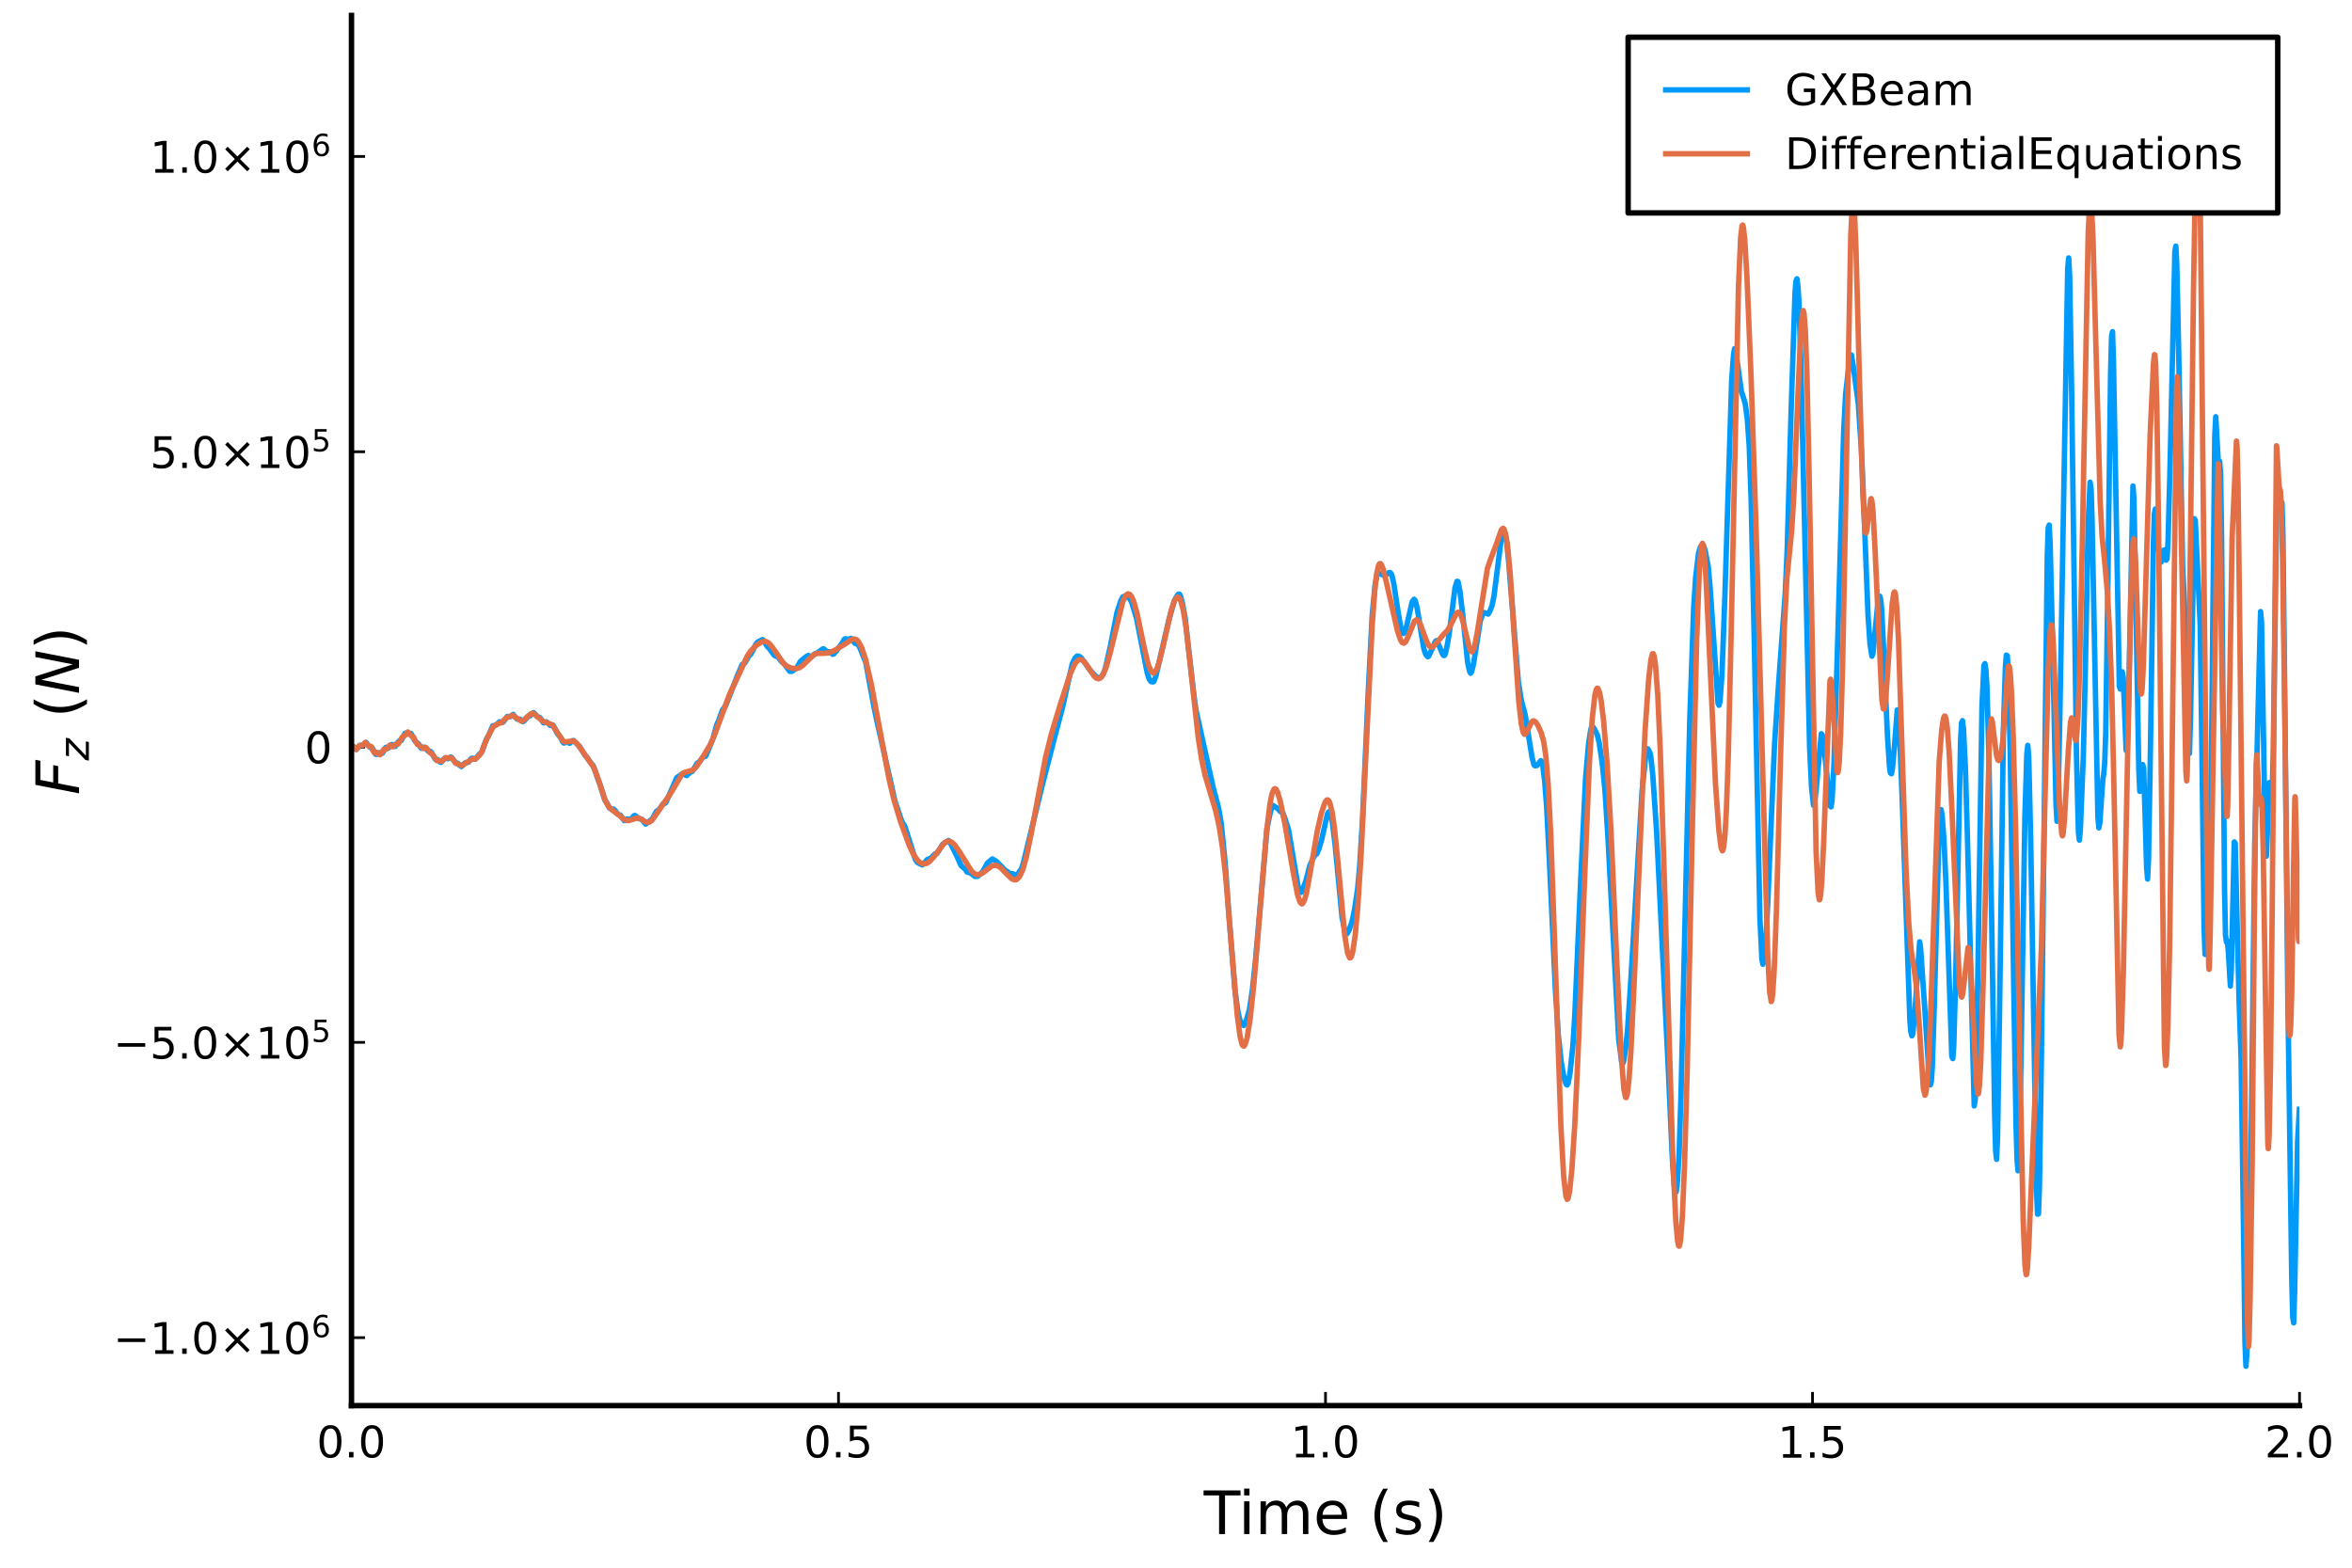 <?xml version="1.0" encoding="utf-8" standalone="no"?>
<!DOCTYPE svg PUBLIC "-//W3C//DTD SVG 1.1//EN"
  "http://www.w3.org/Graphics/SVG/1.1/DTD/svg11.dtd">
<!-- Created with matplotlib (https://matplotlib.org/) -->
<svg height="288pt" version="1.1" viewBox="0 0 432 288" width="432pt" xmlns="http://www.w3.org/2000/svg" xmlns:xlink="http://www.w3.org/1999/xlink">
 <defs>
  <style type="text/css">*{stroke-linecap:butt;stroke-linejoin:round;}</style>
 </defs>
 <g id="figure_1">
  <g id="patch_1">
   <path d="M 0 288 
L 432 288 
L 432 0 
L 0 0 
z
" style="fill:#ffffff;"/>
  </g>
  <g id="axes_1">
   <g id="patch_2">
    <path d="M 64.558 258.225 
L 422.362 258.225 
L 422.362 2.835 
L 64.558 2.835 
z
" style="fill:#ffffff;"/>
   </g>
   <g id="line2d_1">
    <path clip-path="url(#pf19d64f430)" d="M 64.558 137.24 
L 64.736 137.101 
L 64.915 137.143 
L 65.452 137.701 
L 65.81 137.241 
L 66.168 136.901 
L 66.525 137.04 
L 66.704 136.942 
L 67.241 136.387 
L 67.599 136.884 
L 67.957 137.278 
L 68.314 137.33 
L 68.672 137.943 
L 69.03 138.582 
L 69.209 138.575 
L 69.567 138.285 
L 69.925 138.386 
L 70.104 138.433 
L 70.282 138.297 
L 70.819 137.342 
L 70.998 137.299 
L 71.356 137.409 
L 71.714 137.015 
L 71.893 136.801 
L 72.071 136.775 
L 72.608 137.116 
L 72.966 136.527 
L 73.324 136.114 
L 73.682 136.051 
L 74.039 135.381 
L 74.397 134.707 
L 74.576 134.687 
L 74.934 134.863 
L 75.471 134.73 
L 75.828 135.337 
L 76.186 136.095 
L 76.902 136.697 
L 77.26 137.338 
L 77.439 137.467 
L 77.975 137.252 
L 78.333 137.646 
L 78.691 138.015 
L 79.049 138.039 
L 79.228 138.2 
L 79.943 139.466 
L 80.48 139.598 
L 80.838 140.011 
L 81.017 140.055 
L 81.374 139.611 
L 81.732 139.269 
L 82.269 139.395 
L 82.806 139.063 
L 82.984 139.182 
L 83.7 140.143 
L 84.058 140.202 
L 84.416 140.588 
L 84.773 140.828 
L 85.131 140.417 
L 85.489 140.117 
L 86.026 140.035 
L 86.563 139.334 
L 86.741 139.28 
L 87.278 139.482 
L 87.636 139.066 
L 87.994 138.607 
L 88.53 138.131 
L 89.067 136.503 
L 89.425 135.675 
L 89.783 135.034 
L 90.498 133.344 
L 90.856 133.282 
L 91.214 133.112 
L 91.751 132.603 
L 92.287 132.724 
L 92.466 132.585 
L 93.182 131.625 
L 93.719 131.654 
L 94.255 131.243 
L 94.613 131.695 
L 94.971 132.109 
L 95.508 132.112 
L 96.044 132.573 
L 96.223 132.474 
L 96.939 131.642 
L 97.297 131.556 
L 97.654 131.19 
L 98.012 130.923 
L 98.37 131.287 
L 98.728 131.687 
L 99.086 131.769 
L 99.265 131.923 
L 99.801 132.772 
L 99.98 132.795 
L 100.338 132.612 
L 100.517 132.711 
L 101.054 133.268 
L 101.59 133.221 
L 101.948 133.925 
L 102.306 134.669 
L 103.022 135.566 
L 103.379 136.327 
L 103.558 136.511 
L 103.916 136.376 
L 104.274 136.357 
L 104.632 136.548 
L 104.989 136.252 
L 105.168 136.066 
L 105.347 136.048 
L 106.242 136.928 
L 106.421 137.074 
L 107.494 138.812 
L 107.852 139.193 
L 108.567 140.241 
L 108.925 140.615 
L 109.283 141.526 
L 109.82 143.14 
L 110.178 144.021 
L 111.072 146.947 
L 111.43 147.422 
L 111.967 148.458 
L 112.324 148.637 
L 112.682 148.629 
L 113.04 148.978 
L 113.398 149.522 
L 113.756 149.692 
L 113.935 149.733 
L 114.292 150.237 
L 114.65 150.749 
L 114.829 150.722 
L 115.187 150.444 
L 115.545 150.5 
L 115.724 150.551 
L 116.081 150.288 
L 116.439 149.864 
L 116.618 149.807 
L 116.976 150.078 
L 117.334 150.392 
L 117.87 150.486 
L 118.586 151.389 
L 119.838 150.4 
L 120.554 149.068 
L 121.091 148.691 
L 121.806 147.666 
L 122.164 147.566 
L 122.343 147.34 
L 124.311 142.853 
L 125.384 142.125 
L 126.1 142.473 
L 126.816 141.847 
L 127.173 141.694 
L 128.068 140.188 
L 128.426 140.024 
L 129.141 139.036 
L 129.499 139.001 
L 129.678 138.806 
L 130.93 135.777 
L 131.646 133.141 
L 132.004 132.364 
L 132.719 130.384 
L 133.256 129.714 
L 134.866 125.637 
L 135.403 124.201 
L 135.94 122.962 
L 136.297 122.099 
L 136.655 121.854 
L 136.834 121.754 
L 137.192 121.109 
L 137.55 120.489 
L 137.907 120.177 
L 138.265 119.521 
L 138.802 118.406 
L 139.16 117.953 
L 140.054 117.499 
L 140.233 117.657 
L 140.949 118.789 
L 141.307 119.132 
L 142.201 120.37 
L 142.559 120.568 
L 142.917 120.688 
L 143.275 121.214 
L 143.632 121.635 
L 143.99 121.899 
L 145.064 123.323 
L 145.421 123.341 
L 146.316 122.755 
L 147.031 121.487 
L 148.105 120.612 
L 148.463 120.423 
L 148.999 120.68 
L 149.357 120.366 
L 149.715 120.088 
L 150.073 119.983 
L 150.967 119.324 
L 151.146 119.194 
L 151.325 119.218 
L 151.862 119.727 
L 152.399 119.732 
L 152.935 120.2 
L 153.114 120.151 
L 153.651 119.542 
L 154.724 118.09 
L 155.082 117.436 
L 155.261 117.333 
L 155.798 117.478 
L 156.334 117.267 
L 156.692 117.75 
L 157.05 118.186 
L 157.587 118.364 
L 157.945 119.002 
L 159.018 121.692 
L 160.449 129.45 
L 160.986 132.1 
L 164.385 147.19 
L 165.637 150.898 
L 166.174 151.764 
L 168.142 157.915 
L 168.5 158.449 
L 169.394 158.888 
L 169.752 158.58 
L 170.289 157.916 
L 171.004 157.615 
L 171.72 156.884 
L 172.078 156.785 
L 172.436 156.278 
L 173.151 155.08 
L 173.509 154.87 
L 173.867 154.674 
L 174.225 154.407 
L 174.404 154.537 
L 175.656 157.087 
L 176.55 159.06 
L 176.908 159.364 
L 177.266 159.645 
L 177.624 160.211 
L 177.982 160.294 
L 178.16 160.31 
L 179.055 161.002 
L 179.592 160.978 
L 180.486 160.151 
L 181.381 158.533 
L 182.275 157.796 
L 182.991 158.228 
L 184.601 159.863 
L 184.959 160.082 
L 185.495 160.474 
L 186.032 160.511 
L 186.569 160.88 
L 186.927 160.566 
L 187.642 159.567 
L 188 158.409 
L 191.399 144.403 
L 193.904 134.688 
L 195.156 129.959 
L 196.945 121.97 
L 197.482 120.86 
L 197.84 120.523 
L 198.198 120.575 
L 198.555 120.818 
L 199.092 121.51 
L 200.165 123.044 
L 201.06 124.038 
L 201.597 124.492 
L 201.954 124.504 
L 202.312 124.304 
L 202.67 123.758 
L 203.028 122.772 
L 203.922 118.821 
L 205.175 112.455 
L 205.89 110.304 
L 206.248 109.65 
L 206.606 109.497 
L 207.143 109.716 
L 207.5 109.972 
L 207.858 110.638 
L 208.753 113.606 
L 209.647 118.174 
L 210.721 123.638 
L 211.078 124.761 
L 211.436 125.227 
L 211.794 125.277 
L 211.973 125.127 
L 212.331 124.112 
L 214.657 114.002 
L 215.73 110.267 
L 216.267 109.357 
L 216.446 109.158 
L 216.624 109.153 
L 216.803 109.431 
L 217.161 110.729 
L 217.698 113.621 
L 218.235 118.509 
L 219.308 127.869 
L 219.666 130.447 
L 222.886 144.919 
L 223.781 148.242 
L 224.317 151.351 
L 225.033 158.533 
L 225.748 168.489 
L 226.822 181.886 
L 227.359 185.727 
L 227.716 187.352 
L 228.074 188.08 
L 228.432 188.38 
L 228.611 188.245 
L 228.969 187.309 
L 229.505 185.393 
L 230.042 181.738 
L 230.579 176.643 
L 232.726 152.074 
L 233.262 149.53 
L 233.62 148.18 
L 233.799 147.967 
L 234.694 148.55 
L 235.23 149.148 
L 235.588 149.281 
L 235.946 150.171 
L 236.661 152.395 
L 238.451 163.018 
L 238.808 163.868 
L 238.987 163.946 
L 239.166 163.676 
L 239.882 161.725 
L 240.597 158.948 
L 241.134 157.779 
L 241.492 157.134 
L 241.85 156.875 
L 242.207 156.058 
L 242.744 154.286 
L 243.818 149.514 
L 243.996 149.174 
L 244.175 149.1 
L 244.354 149.372 
L 244.712 150.966 
L 245.249 155.441 
L 246.501 168.574 
L 247.038 171.172 
L 247.217 171.541 
L 247.396 171.567 
L 247.753 170.944 
L 248.29 169.466 
L 248.827 166.936 
L 249.364 163.249 
L 249.721 159.285 
L 250.258 150.546 
L 251.331 126.667 
L 252.047 112.856 
L 252.584 107.3 
L 252.942 105.461 
L 253.12 105.223 
L 254.015 105.65 
L 254.373 105.821 
L 254.731 105.501 
L 255.088 105.199 
L 255.267 105.174 
L 255.446 105.277 
L 255.625 105.585 
L 255.983 107.12 
L 256.877 112.943 
L 257.414 115.912 
L 257.593 116.287 
L 257.772 116.383 
L 257.951 116.247 
L 258.309 115.191 
L 259.382 110.529 
L 259.74 110.086 
L 259.919 110.3 
L 260.277 111.591 
L 261.171 117.115 
L 261.529 119.201 
L 261.887 120.252 
L 262.245 120.652 
L 262.423 120.532 
L 263.676 117.794 
L 263.855 117.682 
L 264.034 117.955 
L 264.928 120.057 
L 265.107 120.387 
L 265.286 120.435 
L 265.465 120.144 
L 265.823 118.522 
L 266.18 116.406 
L 267.254 107.95 
L 267.612 106.798 
L 267.79 106.835 
L 268.148 108.582 
L 268.685 113.119 
L 269.579 121.79 
L 269.937 123.386 
L 270.116 123.686 
L 270.295 123.421 
L 270.653 121.975 
L 271.369 117.369 
L 271.905 113.988 
L 272.263 112.997 
L 272.621 112.532 
L 272.979 112.661 
L 273.336 112.815 
L 273.694 112.191 
L 274.052 111.232 
L 274.41 109.467 
L 275.841 98.179 
L 276.02 97.863 
L 276.199 97.86 
L 276.557 98.748 
L 276.736 99.623 
L 277.093 103.11 
L 278.882 125.243 
L 279.419 128.611 
L 280.135 131.346 
L 281.387 139.084 
L 281.745 140.488 
L 281.924 140.678 
L 282.282 140.642 
L 282.639 140.263 
L 282.997 139.741 
L 283.176 139.896 
L 283.355 140.556 
L 283.713 143.463 
L 284.071 148.133 
L 284.607 158.594 
L 285.681 181.794 
L 286.217 190.146 
L 286.754 195.104 
L 287.291 198.112 
L 287.649 199.184 
L 287.828 199.331 
L 288.006 199.076 
L 288.364 197.189 
L 288.901 192.103 
L 289.259 186.238 
L 290.332 161.612 
L 291.227 143.014 
L 291.763 136.808 
L 292.121 134.367 
L 292.3 133.628 
L 292.479 133.392 
L 292.837 133.914 
L 293.373 134.982 
L 293.731 136.472 
L 294.268 140.055 
L 294.805 145.372 
L 295.341 153.966 
L 297.309 190.892 
L 297.846 195.022 
L 298.025 195.417 
L 298.204 195.063 
L 298.562 192.704 
L 298.919 189.416 
L 299.456 181.456 
L 301.603 145.336 
L 302.319 138.404 
L 302.498 137.659 
L 302.676 137.576 
L 303.034 138.239 
L 303.213 139.013 
L 303.571 142.394 
L 304.287 152.943 
L 306.433 196.576 
L 307.149 212.645 
L 307.507 217.724 
L 307.686 218.901 
L 307.865 218.976 
L 308.043 217.848 
L 308.401 212.132 
L 308.759 201.029 
L 309.654 162.261 
L 310.369 132.099 
L 311.085 111.626 
L 311.443 106.081 
L 311.979 101.616 
L 312.337 100.45 
L 312.695 100.025 
L 312.874 100.151 
L 313.232 101.334 
L 313.768 104.149 
L 314.126 108.222 
L 315.557 129.206 
L 315.736 129.566 
L 315.915 128.865 
L 316.273 124.051 
L 316.81 109.672 
L 318.062 69.855 
L 318.42 65.012 
L 318.599 64.054 
L 318.778 64.28 
L 319.135 66.811 
L 319.851 71.936 
L 320.209 72.996 
L 320.567 74.226 
L 320.924 76.894 
L 321.282 81.868 
L 321.64 91.945 
L 322.177 116.169 
L 323.25 168.746 
L 323.608 176.127 
L 323.787 177.142 
L 323.966 176.696 
L 324.324 172.953 
L 324.681 166.121 
L 325.934 136.745 
L 326.649 126.056 
L 327.902 108.977 
L 328.259 100.969 
L 328.975 75.667 
L 329.691 53.875 
L 329.87 51.636 
L 330.048 51.216 
L 330.227 52.513 
L 330.406 55.211 
L 330.764 66.184 
L 332.374 137.256 
L 332.732 144.618 
L 333.09 147.947 
L 333.269 147.8 
L 333.626 144.6 
L 334.521 134.795 
L 334.7 135.001 
L 335.058 137.66 
L 336.131 148.057 
L 336.31 148.236 
L 336.489 147.141 
L 336.847 140.418 
L 337.562 116.869 
L 338.636 79.209 
L 338.994 72.377 
L 339.53 67.689 
L 339.888 65.256 
L 340.067 65.219 
L 340.425 67.431 
L 341.319 74.155 
L 341.856 82.163 
L 342.214 89.986 
L 343.108 113.048 
L 343.466 118.268 
L 343.824 120.558 
L 344.003 120.098 
L 344.361 116.438 
L 344.897 110.948 
L 345.255 109.527 
L 345.434 110.131 
L 345.613 111.907 
L 345.971 119.246 
L 346.686 135.343 
L 347.044 140.78 
L 347.223 142.023 
L 347.402 142.152 
L 347.581 141.248 
L 347.939 137.387 
L 348.475 130.415 
L 348.654 130.686 
L 348.833 133.034 
L 349.37 146.463 
L 350.801 187.619 
L 350.98 189.567 
L 351.159 190.297 
L 351.338 189.898 
L 351.696 186.129 
L 352.59 173.018 
L 352.769 174.297 
L 353.485 184.655 
L 354.379 198.502 
L 354.558 199.299 
L 354.737 198.688 
L 354.916 195.946 
L 355.274 184.905 
L 356.168 152.107 
L 356.347 149.364 
L 356.526 148.729 
L 356.705 149.713 
L 357.063 154.363 
L 357.42 162.315 
L 358.494 194.04 
L 358.673 194.477 
L 358.852 192.19 
L 359.21 179.562 
L 360.104 136.151 
L 360.283 132.823 
L 360.462 132.395 
L 360.641 133.973 
L 360.999 141.239 
L 361.356 153.426 
L 362.609 203.166 
L 362.788 202.059 
L 362.966 196.667 
L 363.324 176.103 
L 364.04 129.553 
L 364.398 122.214 
L 364.577 121.917 
L 364.755 123.046 
L 364.934 125.804 
L 365.292 138.049 
L 365.829 169.805 
L 366.366 204.87 
L 366.545 211.465 
L 366.723 212.984 
L 366.902 208.794 
L 367.26 186.112 
L 367.976 133.889 
L 368.334 122.641 
L 368.512 120.348 
L 368.691 120.471 
L 368.87 123.658 
L 369.228 138.448 
L 369.944 186.052 
L 370.301 207.095 
L 370.48 213.078 
L 370.659 215.082 
L 370.838 212.735 
L 371.196 195.261 
L 371.912 150.257 
L 372.269 138.569 
L 372.448 136.921 
L 372.627 139.081 
L 372.985 154.215 
L 374.058 218.518 
L 374.237 223.059 
L 374.416 222.995 
L 374.595 217.946 
L 374.953 194.175 
L 376.026 102.178 
L 376.205 96.894 
L 376.384 96.455 
L 376.563 99.997 
L 377.1 122.239 
L 377.636 147.942 
L 377.815 150.878 
L 377.994 148.195 
L 378.352 130.956 
L 379.783 49.348 
L 379.962 47.378 
L 380.141 50.669 
L 380.499 71.393 
L 381.393 138.826 
L 381.751 152.943 
L 381.93 154.339 
L 382.109 152.336 
L 382.646 139.126 
L 383.004 124.001 
L 383.54 95.922 
L 383.898 88.585 
L 384.077 89.929 
L 384.256 95.304 
L 385.329 150.161 
L 385.508 152.084 
L 385.687 151.18 
L 386.224 143.243 
L 386.403 142.137 
L 386.582 140.116 
L 386.76 134.687 
L 387.118 110.479 
L 387.655 68.745 
L 387.834 61.79 
L 388.013 60.935 
L 388.192 66.467 
L 389.265 126.06 
L 389.444 126.583 
L 389.802 123.409 
L 389.981 124.401 
L 390.517 137.866 
L 390.696 137.779 
L 390.875 133.065 
L 391.77 89.279 
L 391.949 91.584 
L 392.306 111.198 
L 392.843 141.541 
L 393.022 145.377 
L 393.201 145.301 
L 393.559 140.461 
L 393.738 141.184 
L 394.095 153.048 
L 394.274 159.361 
L 394.453 161.492 
L 394.632 157.818 
L 394.99 136.764 
L 395.527 99.653 
L 395.706 94.316 
L 395.884 93.507 
L 396.242 98.114 
L 396.6 102.015 
L 396.779 102.997 
L 396.958 103.249 
L 397.137 102.673 
L 397.495 101.021 
L 397.673 101.733 
L 397.852 102.912 
L 398.031 102.609 
L 398.21 99.487 
L 398.568 86.218 
L 399.463 46.26 
L 399.641 45.217 
L 399.82 48.551 
L 400.178 65.082 
L 400.894 103.816 
L 401.43 115.478 
L 401.967 138.055 
L 402.146 138.418 
L 402.325 132.672 
L 403.041 95.294 
L 403.219 95.614 
L 404.114 114.692 
L 404.472 140.987 
L 404.83 170.538 
L 405.008 175.331 
L 405.187 173.01 
L 405.545 163.256 
L 405.903 157.844 
L 406.082 149.936 
L 406.44 113.724 
L 406.798 79.971 
L 406.976 76.556 
L 407.513 86.154 
L 407.692 84.742 
L 407.871 87.047 
L 408.05 99.114 
L 408.587 163.283 
L 408.765 171.871 
L 408.944 173.09 
L 409.123 172.851 
L 409.302 175.094 
L 409.66 181.148 
L 409.839 178.087 
L 410.376 154.668 
L 410.554 154.905 
L 410.912 170.071 
L 411.27 184.151 
L 411.628 194.429 
L 411.986 219.375 
L 412.343 246.676 
L 412.522 250.997 
L 412.701 248.558 
L 413.059 235.573 
L 413.417 214.932 
L 414.132 155.096 
L 415.206 112.354 
L 415.385 114.254 
L 415.743 135.322 
L 416.1 155.931 
L 416.279 157.282 
L 416.816 143.772 
L 416.995 143.917 
L 417.174 145.56 
L 417.353 144.923 
L 417.532 138.502 
L 418.247 87.761 
L 418.426 88.806 
L 418.605 92.228 
L 418.784 93.436 
L 418.963 92.217 
L 419.142 92.353 
L 419.321 98.493 
L 419.678 130.843 
L 420.215 183.142 
L 420.931 234.845 
L 421.11 241.932 
L 421.289 243.024 
L 421.467 237.349 
L 422.004 209.722 
L 422.362 203.292 
L 422.362 203.292 
" style="fill:none;stroke:#009afa;"/>
   </g>
   <g id="matplotlib.axis_1">
    <g id="xtick_1">
     <g id="line2d_2">
      <defs>
       <path d="M 0 0 
L 0 -2.5 
" id="m7e05628caa" style="stroke:#000000;stroke-width:0.5;"/>
      </defs>
      <g>
       <use style="stroke:#000000;stroke-width:0.5;" x="64.558" xlink:href="#m7e05628caa" y="258.225"/>
      </g>
     </g>
     <g id="text_1">
      <!-- $\mathregular{0.0}$ -->
      <g transform="translate(58.158 267.804)scale(0.08 -0.08)">
       <defs>
        <path d="M 31.781 66.406 
Q 24.172 66.406 20.328 58.906 
Q 16.5 51.422 16.5 36.375 
Q 16.5 21.391 20.328 13.891 
Q 24.172 6.391 31.781 6.391 
Q 39.453 6.391 43.281 13.891 
Q 47.125 21.391 47.125 36.375 
Q 47.125 51.422 43.281 58.906 
Q 39.453 66.406 31.781 66.406 
z
M 31.781 74.219 
Q 44.047 74.219 50.516 64.516 
Q 56.984 54.828 56.984 36.375 
Q 56.984 17.969 50.516 8.266 
Q 44.047 -1.422 31.781 -1.422 
Q 19.531 -1.422 13.062 8.266 
Q 6.594 17.969 6.594 36.375 
Q 6.594 54.828 13.062 64.516 
Q 19.531 74.219 31.781 74.219 
z
" id="DejaVuSans-48"/>
        <path d="M 10.688 12.406 
L 21 12.406 
L 21 0 
L 10.688 0 
z
" id="DejaVuSans-46"/>
       </defs>
       <use transform="translate(0 0.781)" xlink:href="#DejaVuSans-48"/>
       <use transform="translate(63.623 0.781)" xlink:href="#DejaVuSans-46"/>
       <use transform="translate(95.41 0.781)" xlink:href="#DejaVuSans-48"/>
      </g>
     </g>
    </g>
    <g id="xtick_2">
     <g id="line2d_3">
      <g>
       <use style="stroke:#000000;stroke-width:0.5;" x="154.009" xlink:href="#m7e05628caa" y="258.225"/>
      </g>
     </g>
     <g id="text_2">
      <!-- $\mathregular{0.5}$ -->
      <g transform="translate(147.609 267.804)scale(0.08 -0.08)">
       <defs>
        <path d="M 10.797 72.906 
L 49.516 72.906 
L 49.516 64.594 
L 19.828 64.594 
L 19.828 46.734 
Q 21.969 47.469 24.109 47.828 
Q 26.266 48.188 28.422 48.188 
Q 40.625 48.188 47.75 41.5 
Q 54.891 34.812 54.891 23.391 
Q 54.891 11.625 47.562 5.094 
Q 40.234 -1.422 26.906 -1.422 
Q 22.312 -1.422 17.547 -0.641 
Q 12.797 0.141 7.719 1.703 
L 7.719 11.625 
Q 12.109 9.234 16.797 8.062 
Q 21.484 6.891 26.703 6.891 
Q 35.156 6.891 40.078 11.328 
Q 45.016 15.766 45.016 23.391 
Q 45.016 31 40.078 35.438 
Q 35.156 39.891 26.703 39.891 
Q 22.75 39.891 18.812 39.016 
Q 14.891 38.141 10.797 36.281 
z
" id="DejaVuSans-53"/>
       </defs>
       <use transform="translate(0 0.781)" xlink:href="#DejaVuSans-48"/>
       <use transform="translate(63.623 0.781)" xlink:href="#DejaVuSans-46"/>
       <use transform="translate(95.41 0.781)" xlink:href="#DejaVuSans-53"/>
      </g>
     </g>
    </g>
    <g id="xtick_3">
     <g id="line2d_4">
      <g>
       <use style="stroke:#000000;stroke-width:0.5;" x="243.46" xlink:href="#m7e05628caa" y="258.225"/>
      </g>
     </g>
     <g id="text_3">
      <!-- $\mathregular{1.0}$ -->
      <g transform="translate(237.06 267.804)scale(0.08 -0.08)">
       <defs>
        <path d="M 12.406 8.297 
L 28.516 8.297 
L 28.516 63.922 
L 10.984 60.406 
L 10.984 69.391 
L 28.422 72.906 
L 38.281 72.906 
L 38.281 8.297 
L 54.391 8.297 
L 54.391 0 
L 12.406 0 
z
" id="DejaVuSans-49"/>
       </defs>
       <use transform="translate(0 0.781)" xlink:href="#DejaVuSans-49"/>
       <use transform="translate(63.623 0.781)" xlink:href="#DejaVuSans-46"/>
       <use transform="translate(95.41 0.781)" xlink:href="#DejaVuSans-48"/>
      </g>
     </g>
    </g>
    <g id="xtick_4">
     <g id="line2d_5">
      <g>
       <use style="stroke:#000000;stroke-width:0.5;" x="332.911" xlink:href="#m7e05628caa" y="258.225"/>
      </g>
     </g>
     <g id="text_4">
      <!-- $\mathregular{1.5}$ -->
      <g transform="translate(326.511 267.804)scale(0.08 -0.08)">
       <use transform="translate(0 0.094)" xlink:href="#DejaVuSans-49"/>
       <use transform="translate(63.623 0.094)" xlink:href="#DejaVuSans-46"/>
       <use transform="translate(95.41 0.094)" xlink:href="#DejaVuSans-53"/>
      </g>
     </g>
    </g>
    <g id="xtick_5">
     <g id="line2d_6">
      <g>
       <use style="stroke:#000000;stroke-width:0.5;" x="422.362" xlink:href="#m7e05628caa" y="258.225"/>
      </g>
     </g>
     <g id="text_5">
      <!-- $\mathregular{2.0}$ -->
      <g transform="translate(415.962 267.804)scale(0.08 -0.08)">
       <defs>
        <path d="M 19.188 8.297 
L 53.609 8.297 
L 53.609 0 
L 7.328 0 
L 7.328 8.297 
Q 12.938 14.109 22.625 23.891 
Q 32.328 33.688 34.812 36.531 
Q 39.547 41.844 41.422 45.531 
Q 43.312 49.219 43.312 52.781 
Q 43.312 58.594 39.234 62.25 
Q 35.156 65.922 28.609 65.922 
Q 23.969 65.922 18.812 64.312 
Q 13.672 62.703 7.812 59.422 
L 7.812 69.391 
Q 13.766 71.781 18.938 73 
Q 24.125 74.219 28.422 74.219 
Q 39.75 74.219 46.484 68.547 
Q 53.219 62.891 53.219 53.422 
Q 53.219 48.922 51.531 44.891 
Q 49.859 40.875 45.406 35.406 
Q 44.188 33.984 37.641 27.219 
Q 31.109 20.453 19.188 8.297 
z
" id="DejaVuSans-50"/>
       </defs>
       <use transform="translate(0 0.781)" xlink:href="#DejaVuSans-50"/>
       <use transform="translate(63.623 0.781)" xlink:href="#DejaVuSans-46"/>
       <use transform="translate(95.41 0.781)" xlink:href="#DejaVuSans-48"/>
      </g>
     </g>
    </g>
    <g id="text_6">
     <!-- Time (s) -->
     <g transform="translate(221.098 281.826)scale(0.11 -0.11)">
      <defs>
       <path d="M -0.297 72.906 
L 61.375 72.906 
L 61.375 64.594 
L 35.5 64.594 
L 35.5 0 
L 25.594 0 
L 25.594 64.594 
L -0.297 64.594 
z
" id="DejaVuSans-84"/>
       <path d="M 9.422 54.688 
L 18.406 54.688 
L 18.406 0 
L 9.422 0 
z
M 9.422 75.984 
L 18.406 75.984 
L 18.406 64.594 
L 9.422 64.594 
z
" id="DejaVuSans-105"/>
       <path d="M 52 44.188 
Q 55.375 50.25 60.062 53.125 
Q 64.75 56 71.094 56 
Q 79.641 56 84.281 50.016 
Q 88.922 44.047 88.922 33.016 
L 88.922 0 
L 79.891 0 
L 79.891 32.719 
Q 79.891 40.578 77.094 44.375 
Q 74.312 48.188 68.609 48.188 
Q 61.625 48.188 57.562 43.547 
Q 53.516 38.922 53.516 30.906 
L 53.516 0 
L 44.484 0 
L 44.484 32.719 
Q 44.484 40.625 41.703 44.406 
Q 38.922 48.188 33.109 48.188 
Q 26.219 48.188 22.156 43.531 
Q 18.109 38.875 18.109 30.906 
L 18.109 0 
L 9.078 0 
L 9.078 54.688 
L 18.109 54.688 
L 18.109 46.188 
Q 21.188 51.219 25.484 53.609 
Q 29.781 56 35.688 56 
Q 41.656 56 45.828 52.969 
Q 50 49.953 52 44.188 
z
" id="DejaVuSans-109"/>
       <path d="M 56.203 29.594 
L 56.203 25.203 
L 14.891 25.203 
Q 15.484 15.922 20.484 11.062 
Q 25.484 6.203 34.422 6.203 
Q 39.594 6.203 44.453 7.469 
Q 49.312 8.734 54.109 11.281 
L 54.109 2.781 
Q 49.266 0.734 44.188 -0.344 
Q 39.109 -1.422 33.891 -1.422 
Q 20.797 -1.422 13.156 6.188 
Q 5.516 13.812 5.516 26.812 
Q 5.516 40.234 12.766 48.109 
Q 20.016 56 32.328 56 
Q 43.359 56 49.781 48.891 
Q 56.203 41.797 56.203 29.594 
z
M 47.219 32.234 
Q 47.125 39.594 43.094 43.984 
Q 39.062 48.391 32.422 48.391 
Q 24.906 48.391 20.391 44.141 
Q 15.875 39.891 15.188 32.172 
z
" id="DejaVuSans-101"/>
       <path id="DejaVuSans-32"/>
       <path d="M 31 75.875 
Q 24.469 64.656 21.281 53.656 
Q 18.109 42.672 18.109 31.391 
Q 18.109 20.125 21.312 9.062 
Q 24.516 -2 31 -13.188 
L 23.188 -13.188 
Q 15.875 -1.703 12.234 9.375 
Q 8.594 20.453 8.594 31.391 
Q 8.594 42.281 12.203 53.312 
Q 15.828 64.359 23.188 75.875 
z
" id="DejaVuSans-40"/>
       <path d="M 44.281 53.078 
L 44.281 44.578 
Q 40.484 46.531 36.375 47.5 
Q 32.281 48.484 27.875 48.484 
Q 21.188 48.484 17.844 46.438 
Q 14.5 44.391 14.5 40.281 
Q 14.5 37.156 16.891 35.375 
Q 19.281 33.594 26.516 31.984 
L 29.594 31.297 
Q 39.156 29.25 43.188 25.516 
Q 47.219 21.781 47.219 15.094 
Q 47.219 7.469 41.188 3.016 
Q 35.156 -1.422 24.609 -1.422 
Q 20.219 -1.422 15.453 -0.562 
Q 10.688 0.297 5.422 2 
L 5.422 11.281 
Q 10.406 8.688 15.234 7.391 
Q 20.062 6.109 24.812 6.109 
Q 31.156 6.109 34.562 8.281 
Q 37.984 10.453 37.984 14.406 
Q 37.984 18.062 35.516 20.016 
Q 33.062 21.969 24.703 23.781 
L 21.578 24.516 
Q 13.234 26.266 9.516 29.906 
Q 5.812 33.547 5.812 39.891 
Q 5.812 47.609 11.281 51.797 
Q 16.75 56 26.812 56 
Q 31.781 56 36.172 55.266 
Q 40.578 54.547 44.281 53.078 
z
" id="DejaVuSans-115"/>
       <path d="M 8.016 75.875 
L 15.828 75.875 
Q 23.141 64.359 26.781 53.312 
Q 30.422 42.281 30.422 31.391 
Q 30.422 20.453 26.781 9.375 
Q 23.141 -1.703 15.828 -13.188 
L 8.016 -13.188 
Q 14.5 -2 17.703 9.062 
Q 20.906 20.125 20.906 31.391 
Q 20.906 42.672 17.703 53.656 
Q 14.5 64.656 8.016 75.875 
z
" id="DejaVuSans-41"/>
      </defs>
      <use xlink:href="#DejaVuSans-84"/>
      <use x="57.959" xlink:href="#DejaVuSans-105"/>
      <use x="85.742" xlink:href="#DejaVuSans-109"/>
      <use x="183.154" xlink:href="#DejaVuSans-101"/>
      <use x="244.678" xlink:href="#DejaVuSans-32"/>
      <use x="276.465" xlink:href="#DejaVuSans-40"/>
      <use x="315.479" xlink:href="#DejaVuSans-115"/>
      <use x="367.578" xlink:href="#DejaVuSans-41"/>
     </g>
    </g>
   </g>
   <g id="matplotlib.axis_2">
    <g id="ytick_1">
     <g id="line2d_7">
      <defs>
       <path d="M 0 0 
L 2.5 0 
" id="mcbe49d79d3" style="stroke:#000000;stroke-width:0.5;"/>
      </defs>
      <g>
       <use style="stroke:#000000;stroke-width:0.5;" x="64.558" xlink:href="#mcbe49d79d3" y="245.736"/>
      </g>
     </g>
     <g id="text_7">
      <!-- $\mathregular{-1.0×10^{6}}$ -->
      <g transform="translate(20.818 248.776)scale(0.08 -0.08)">
       <defs>
        <path d="M 10.594 35.5 
L 73.188 35.5 
L 73.188 27.203 
L 10.594 27.203 
z
" id="DejaVuSans-8722"/>
        <path d="M 70.125 53.719 
L 47.797 31.297 
L 70.125 8.984 
L 64.312 3.078 
L 41.891 25.484 
L 19.484 3.078 
L 13.719 8.984 
L 35.984 31.297 
L 13.719 53.719 
L 19.484 59.625 
L 41.891 37.203 
L 64.312 59.625 
z
" id="DejaVuSans-215"/>
        <path d="M 33.016 40.375 
Q 26.375 40.375 22.484 35.828 
Q 18.609 31.297 18.609 23.391 
Q 18.609 15.531 22.484 10.953 
Q 26.375 6.391 33.016 6.391 
Q 39.656 6.391 43.531 10.953 
Q 47.406 15.531 47.406 23.391 
Q 47.406 31.297 43.531 35.828 
Q 39.656 40.375 33.016 40.375 
z
M 52.594 71.297 
L 52.594 62.312 
Q 48.875 64.062 45.094 64.984 
Q 41.312 65.922 37.594 65.922 
Q 27.828 65.922 22.672 59.328 
Q 17.531 52.734 16.797 39.406 
Q 19.672 43.656 24.016 45.922 
Q 28.375 48.188 33.594 48.188 
Q 44.578 48.188 50.953 41.516 
Q 57.328 34.859 57.328 23.391 
Q 57.328 12.156 50.688 5.359 
Q 44.047 -1.422 33.016 -1.422 
Q 20.359 -1.422 13.672 8.266 
Q 6.984 17.969 6.984 36.375 
Q 6.984 53.656 15.188 63.938 
Q 23.391 74.219 37.203 74.219 
Q 40.922 74.219 44.703 73.484 
Q 48.484 72.75 52.594 71.297 
z
" id="DejaVuSans-54"/>
       </defs>
       <use transform="translate(0 0.766)" xlink:href="#DejaVuSans-8722"/>
       <use transform="translate(83.789 0.766)" xlink:href="#DejaVuSans-49"/>
       <use transform="translate(147.412 0.766)" xlink:href="#DejaVuSans-46"/>
       <use transform="translate(179.199 0.766)" xlink:href="#DejaVuSans-48"/>
       <use transform="translate(242.822 0.766)" xlink:href="#DejaVuSans-215"/>
       <use transform="translate(326.611 0.766)" xlink:href="#DejaVuSans-49"/>
       <use transform="translate(390.234 0.766)" xlink:href="#DejaVuSans-48"/>
       <use transform="translate(454.814 39.047)scale(0.7)" xlink:href="#DejaVuSans-54"/>
      </g>
     </g>
    </g>
    <g id="ytick_2">
     <g id="line2d_8">
      <g>
       <use style="stroke:#000000;stroke-width:0.5;" x="64.558" xlink:href="#mcbe49d79d3" y="191.488"/>
      </g>
     </g>
     <g id="text_8">
      <!-- $\mathregular{-5.0×10^{5}}$ -->
      <g transform="translate(20.818 194.528)scale(0.08 -0.08)">
       <use transform="translate(0 0.684)" xlink:href="#DejaVuSans-8722"/>
       <use transform="translate(83.789 0.684)" xlink:href="#DejaVuSans-53"/>
       <use transform="translate(147.412 0.684)" xlink:href="#DejaVuSans-46"/>
       <use transform="translate(179.199 0.684)" xlink:href="#DejaVuSans-48"/>
       <use transform="translate(242.822 0.684)" xlink:href="#DejaVuSans-215"/>
       <use transform="translate(326.611 0.684)" xlink:href="#DejaVuSans-49"/>
       <use transform="translate(390.234 0.684)" xlink:href="#DejaVuSans-48"/>
       <use transform="translate(454.814 38.966)scale(0.7)" xlink:href="#DejaVuSans-53"/>
      </g>
     </g>
    </g>
    <g id="ytick_3">
     <g id="line2d_9">
      <g>
       <use style="stroke:#000000;stroke-width:0.5;" x="64.558" xlink:href="#mcbe49d79d3" y="137.24"/>
      </g>
     </g>
     <g id="text_9">
      <!-- $\mathregular{0}$ -->
      <g transform="translate(55.938 140.28)scale(0.08 -0.08)">
       <use transform="translate(0 0.781)" xlink:href="#DejaVuSans-48"/>
      </g>
     </g>
    </g>
    <g id="ytick_4">
     <g id="line2d_10">
      <g>
       <use style="stroke:#000000;stroke-width:0.5;" x="64.558" xlink:href="#mcbe49d79d3" y="82.992"/>
      </g>
     </g>
     <g id="text_10">
      <!-- $\mathregular{5.0×10^{5}}$ -->
      <g transform="translate(27.538 86.031)scale(0.08 -0.08)">
       <use transform="translate(0 0.684)" xlink:href="#DejaVuSans-53"/>
       <use transform="translate(63.623 0.684)" xlink:href="#DejaVuSans-46"/>
       <use transform="translate(95.41 0.684)" xlink:href="#DejaVuSans-48"/>
       <use transform="translate(159.033 0.684)" xlink:href="#DejaVuSans-215"/>
       <use transform="translate(242.822 0.684)" xlink:href="#DejaVuSans-49"/>
       <use transform="translate(306.445 0.684)" xlink:href="#DejaVuSans-48"/>
       <use transform="translate(371.025 38.966)scale(0.7)" xlink:href="#DejaVuSans-53"/>
      </g>
     </g>
    </g>
    <g id="ytick_5">
     <g id="line2d_11">
      <g>
       <use style="stroke:#000000;stroke-width:0.5;" x="64.558" xlink:href="#mcbe49d79d3" y="28.744"/>
      </g>
     </g>
     <g id="text_11">
      <!-- $\mathregular{1.0×10^{6}}$ -->
      <g transform="translate(27.538 31.783)scale(0.08 -0.08)">
       <use transform="translate(0 0.766)" xlink:href="#DejaVuSans-49"/>
       <use transform="translate(63.623 0.766)" xlink:href="#DejaVuSans-46"/>
       <use transform="translate(95.41 0.766)" xlink:href="#DejaVuSans-48"/>
       <use transform="translate(159.033 0.766)" xlink:href="#DejaVuSans-215"/>
       <use transform="translate(242.822 0.766)" xlink:href="#DejaVuSans-49"/>
       <use transform="translate(306.445 0.766)" xlink:href="#DejaVuSans-48"/>
       <use transform="translate(371.025 39.047)scale(0.7)" xlink:href="#DejaVuSans-54"/>
      </g>
     </g>
    </g>
    <g id="text_12">
     <!-- $F_z$ ($N$) -->
     <g transform="translate(14.53 146.04)rotate(-90)scale(0.11 -0.11)">
      <defs>
       <path d="M 16.891 72.906 
L 58.688 72.906 
L 57.078 64.594 
L 25.094 64.594 
L 20.906 43.109 
L 49.812 43.109 
L 48.188 34.812 
L 19.281 34.812 
L 12.5 0 
L 2.688 0 
z
" id="DejaVuSans-Oblique-70"/>
       <path d="M 11.625 54.688 
L 54.297 54.688 
L 52.688 46.484 
L 11.531 7.172 
L 45.516 7.172 
L 44.094 0 
L -0.297 0 
L 1.312 8.203 
L 42.484 47.516 
L 10.203 47.516 
z
" id="DejaVuSans-Oblique-122"/>
       <path d="M 16.891 72.906 
L 30.172 72.906 
L 50.297 10.406 
L 62.5 72.906 
L 72.125 72.906 
L 57.906 0 
L 44.578 0 
L 24.516 62.891 
L 12.312 0 
L 2.688 0 
z
" id="DejaVuSans-Oblique-78"/>
      </defs>
      <use transform="translate(0 0.125)" xlink:href="#DejaVuSans-Oblique-70"/>
      <use transform="translate(57.52 -16.281)scale(0.7)" xlink:href="#DejaVuSans-Oblique-122"/>
      <use transform="translate(96.997 0.125)" xlink:href="#DejaVuSans-32"/>
      <use transform="translate(128.784 0.125)" xlink:href="#DejaVuSans-40"/>
      <use transform="translate(167.798 0.125)" xlink:href="#DejaVuSans-Oblique-78"/>
      <use transform="translate(242.603 0.125)" xlink:href="#DejaVuSans-41"/>
     </g>
    </g>
   </g>
   <g id="line2d_12">
    <path clip-path="url(#pf19d64f430)" d="M 64.558 137.24 
L 64.818 137.093 
L 64.977 137.227 
L 65.412 137.696 
L 65.587 137.51 
L 66.023 136.983 
L 66.612 136.934 
L 67.071 136.387 
L 67.249 136.559 
L 67.697 137.048 
L 68.156 137.124 
L 68.422 137.712 
L 68.782 138.349 
L 68.984 138.317 
L 69.288 138.26 
L 69.618 138.595 
L 69.807 138.646 
L 70.012 138.379 
L 70.477 137.686 
L 71.002 137.605 
L 71.575 136.906 
L 72.155 137.202 
L 72.765 136.665 
L 73.11 136.702 
L 73.311 136.41 
L 73.888 135.393 
L 74.351 135.105 
L 74.897 134.465 
L 75.108 134.681 
L 75.562 135.208 
L 75.99 135.455 
L 76.291 136.131 
L 76.663 136.759 
L 77.331 137.111 
L 77.712 137.495 
L 77.947 137.41 
L 78.242 137.342 
L 78.47 137.594 
L 78.955 138.246 
L 79.469 138.603 
L 80.216 139.716 
L 80.852 139.779 
L 81.149 139.855 
L 81.377 139.666 
L 81.868 139.166 
L 82.138 139.222 
L 82.487 139.248 
L 82.89 139.19 
L 83.137 139.446 
L 83.716 140.228 
L 84.919 140.652 
L 85.731 140.036 
L 86.055 139.897 
L 86.691 139.443 
L 87.318 139.459 
L 88.13 138.663 
L 88.435 138.232 
L 88.852 137.102 
L 89.459 135.63 
L 90.589 133.501 
L 91.179 133.149 
L 91.649 132.883 
L 92.144 132.762 
L 92.509 132.329 
L 92.975 131.874 
L 94.153 131.416 
L 95.689 132.448 
L 95.953 132.464 
L 96.298 132.203 
L 97.477 131.15 
L 97.794 131.023 
L 98.111 131.166 
L 99.2 132.059 
L 99.665 132.474 
L 101.416 133.144 
L 102.014 134.017 
L 103.423 136.154 
L 103.892 136.303 
L 104.614 136.198 
L 105.298 136.107 
L 105.629 136.272 
L 106.194 136.876 
L 109.062 140.976 
L 109.635 142.456 
L 111.221 147.199 
L 111.784 148.181 
L 112.377 148.761 
L 113.809 149.839 
L 114.548 150.484 
L 115.123 150.74 
L 115.626 150.704 
L 117.125 150.24 
L 117.606 150.404 
L 118.769 151.079 
L 119.252 151.054 
L 119.801 150.635 
L 120.654 149.411 
L 121.828 147.678 
L 122.976 146.06 
L 125.327 142.128 
L 125.777 141.892 
L 127.346 141.438 
L 127.913 140.846 
L 129.125 139.001 
L 130.493 136.731 
L 131.308 134.845 
L 133.998 127.54 
L 135.781 123.767 
L 137.205 120.618 
L 137.884 119.586 
L 138.837 118.621 
L 139.835 117.961 
L 140.338 117.818 
L 140.797 117.884 
L 141.296 118.219 
L 141.863 118.912 
L 143.942 121.93 
L 144.634 122.441 
L 145.442 122.759 
L 146.259 122.835 
L 146.852 122.661 
L 147.481 122.217 
L 149.463 120.271 
L 150.156 120.022 
L 151.207 120.03 
L 152.219 119.934 
L 153.306 119.483 
L 155.027 118.425 
L 156.441 117.474 
L 156.98 117.39 
L 157.32 117.528 
L 157.605 117.787 
L 158.221 118.86 
L 158.969 121.101 
L 160.006 125.566 
L 161.579 133.971 
L 163.287 143.086 
L 164.171 146.844 
L 165.407 150.952 
L 167.004 155.307 
L 167.755 156.909 
L 168.487 158.012 
L 168.982 158.467 
L 169.532 158.696 
L 170.133 158.634 
L 170.699 158.299 
L 171.502 157.423 
L 173.516 154.781 
L 174.121 154.512 
L 174.746 154.671 
L 175.358 155.223 
L 176.206 156.447 
L 178.457 160.044 
L 178.969 160.501 
L 179.523 160.709 
L 180.112 160.596 
L 180.705 160.21 
L 182.171 159.077 
L 182.751 158.947 
L 183.28 159.077 
L 183.812 159.428 
L 184.867 160.518 
L 185.853 161.462 
L 186.42 161.656 
L 186.704 161.59 
L 187.246 161.066 
L 187.854 159.761 
L 188.489 157.555 
L 189.408 153.128 
L 192.037 139.149 
L 193.128 134.779 
L 194.761 129.363 
L 196.578 123.792 
L 197.428 121.938 
L 198.004 121.275 
L 198.38 121.145 
L 198.758 121.252 
L 199.141 121.568 
L 199.811 122.485 
L 200.931 124.184 
L 201.365 124.582 
L 201.775 124.696 
L 202.159 124.521 
L 202.576 123.982 
L 203.173 122.569 
L 203.899 119.962 
L 206.249 110.444 
L 206.814 109.346 
L 207.166 109.09 
L 207.516 109.19 
L 207.897 109.708 
L 208.285 110.656 
L 208.885 112.849 
L 210.125 118.862 
L 210.867 121.966 
L 211.44 123.362 
L 211.832 123.654 
L 212.042 123.574 
L 212.485 122.891 
L 212.979 121.422 
L 213.729 118.259 
L 215.143 112.051 
L 215.777 110.252 
L 216.206 109.717 
L 216.427 109.713 
L 216.651 109.925 
L 216.885 110.401 
L 217.357 112.207 
L 217.871 115.467 
L 218.717 123.011 
L 220.08 135.488 
L 220.695 139.442 
L 221.332 142.387 
L 222.31 145.685 
L 223.289 148.943 
L 223.929 151.822 
L 224.514 155.557 
L 225.173 161.53 
L 226.054 172.194 
L 227.225 186.29 
L 227.764 190.38 
L 228.116 191.799 
L 228.291 192.118 
L 228.479 192.181 
L 228.673 191.951 
L 229.061 190.667 
L 229.615 187.183 
L 230.295 180.874 
L 231.387 167.811 
L 232.626 152.907 
L 233.265 147.641 
L 233.633 145.829 
L 233.994 144.98 
L 234.175 144.881 
L 234.362 144.983 
L 234.685 145.587 
L 235.183 147.332 
L 235.984 151.258 
L 237.495 160.053 
L 238.315 164.338 
L 238.785 165.754 
L 239.128 166.056 
L 239.275 165.979 
L 239.62 165.315 
L 239.979 163.982 
L 240.721 159.864 
L 241.949 152.678 
L 242.71 149.322 
L 243.359 147.424 
L 243.662 147 
L 243.853 146.944 
L 244.031 147.065 
L 244.217 147.39 
L 244.667 149.118 
L 245.101 152.097 
L 245.732 158.327 
L 246.999 171.883 
L 247.51 175.058 
L 247.886 175.961 
L 248.06 175.948 
L 248.232 175.66 
L 248.459 174.858 
L 248.931 171.661 
L 249.389 166.583 
L 250.002 156.897 
L 250.922 137.603 
L 252.059 114.464 
L 252.525 108.264 
L 252.876 105.325 
L 253.18 103.953 
L 253.369 103.589 
L 253.543 103.535 
L 253.7 103.688 
L 254.06 104.591 
L 254.653 107.014 
L 256.687 115.941 
L 257.244 117.563 
L 257.543 118.039 
L 257.868 118.166 
L 258.205 117.866 
L 258.723 116.756 
L 259.787 114.142 
L 260.173 113.853 
L 260.476 114.004 
L 260.878 114.678 
L 261.65 116.82 
L 262.202 118.195 
L 262.549 118.713 
L 262.875 118.896 
L 263.154 118.829 
L 263.544 118.466 
L 265.141 116.551 
L 265.866 115.817 
L 266.39 114.916 
L 267.547 112.616 
L 267.822 112.463 
L 268.087 112.608 
L 268.338 113.038 
L 268.778 114.446 
L 269.953 119.302 
L 270.318 119.752 
L 270.475 119.658 
L 270.815 118.84 
L 271.264 116.605 
L 273.19 104.476 
L 273.707 102.94 
L 274.875 99.875 
L 275.762 97.314 
L 276.076 97.049 
L 276.232 97.175 
L 276.549 98.085 
L 276.895 100.239 
L 277.401 105.658 
L 278.171 117.454 
L 278.959 128.877 
L 279.414 132.964 
L 279.756 134.508 
L 279.999 134.89 
L 280.131 134.892 
L 280.419 134.525 
L 281.338 132.587 
L 281.658 132.413 
L 282.015 132.59 
L 282.48 133.272 
L 283.106 134.671 
L 283.554 136.35 
L 283.928 138.911 
L 284.353 143.971 
L 284.842 153.422 
L 285.548 173.242 
L 286.705 207.159 
L 287.21 216.196 
L 287.595 219.648 
L 287.855 220.341 
L 288.002 220.199 
L 288.305 218.804 
L 288.709 214.896 
L 289.239 206.728 
L 289.877 193.001 
L 291.044 161.504 
L 291.92 140.383 
L 292.434 132.16 
L 292.954 127.588 
L 293.236 126.58 
L 293.366 126.433 
L 293.501 126.477 
L 293.809 127.266 
L 294.093 128.764 
L 294.559 132.623 
L 295.195 140.506 
L 295.893 152.572 
L 296.897 175.244 
L 297.784 194.065 
L 298.27 200.142 
L 298.587 201.62 
L 298.689 201.64 
L 298.879 201.076 
L 299.179 198.637 
L 299.548 193.333 
L 300.166 180.294 
L 302.14 134.476 
L 302.809 124.853 
L 303.24 121.129 
L 303.515 120.116 
L 303.656 120.089 
L 303.81 120.477 
L 304.078 122.253 
L 304.482 127.651 
L 304.954 138.008 
L 305.678 160.739 
L 307.269 213.525 
L 307.819 224.601 
L 308.148 228.122 
L 308.318 228.868 
L 308.413 228.94 
L 308.509 228.754 
L 308.701 227.578 
L 309.003 223.532 
L 309.41 213.902 
L 309.892 196.774 
L 310.778 154.883 
L 311.628 117.782 
L 312.137 104.396 
L 312.495 100.241 
L 312.695 99.814 
L 312.796 100.088 
L 313.007 101.611 
L 313.331 106.094 
L 313.879 117.557 
L 315.09 143.993 
L 315.695 152.423 
L 316.112 155.7 
L 316.34 156.301 
L 316.457 156.188 
L 316.599 155.602 
L 316.83 153.422 
L 317.094 148.795 
L 317.45 138.622 
L 317.981 115.7 
L 319.313 52.675 
L 319.709 43.724 
L 319.957 41.511 
L 320.095 41.337 
L 320.231 41.839 
L 320.48 44.245 
L 320.878 51.068 
L 321.623 69.147 
L 322.566 97.696 
L 323.582 134.762 
L 324.678 175.195 
L 325.041 182.224 
L 325.321 184.002 
L 325.418 183.863 
L 325.59 182.699 
L 325.874 178.319 
L 326.286 167.307 
L 327.034 139.234 
L 327.754 114.99 
L 328.206 106.243 
L 328.665 101.704 
L 329.102 97.319 
L 329.487 90.849 
L 330.075 76.358 
L 330.73 61.178 
L 331.059 57.454 
L 331.204 57.06 
L 331.353 57.575 
L 331.586 60.5 
L 331.895 68.909 
L 332.286 87.02 
L 333.568 156.463 
L 333.942 164.044 
L 334.161 165.307 
L 334.242 165.26 
L 334.404 164.425 
L 334.616 161.921 
L 334.966 154.627 
L 336.114 125.072 
L 336.236 124.78 
L 336.346 125.26 
L 336.544 127.593 
L 337.438 141.748 
L 337.523 141.944 
L 337.618 141.776 
L 337.809 140.139 
L 338.09 134.527 
L 338.445 122.074 
L 339.01 92.326 
L 339.931 43.426 
L 340.241 36.904 
L 340.401 36.439 
L 340.584 38.172 
L 340.9 45.727 
L 341.536 69.766 
L 342.166 91.185 
L 342.502 96.923 
L 342.669 97.887 
L 342.755 97.929 
L 342.91 97.334 
L 343.272 94.015 
L 343.597 91.714 
L 343.673 91.605 
L 343.817 91.988 
L 344.037 94.107 
L 344.39 100.79 
L 345.645 128.505 
L 345.905 130.206 
L 346.028 130.283 
L 346.168 129.827 
L 346.387 128.045 
L 346.748 122.906 
L 347.535 110.943 
L 347.831 108.963 
L 347.954 108.736 
L 348.022 108.784 
L 348.167 109.343 
L 348.389 111.534 
L 348.7 117.532 
L 349.254 134.471 
L 350.093 159.762 
L 350.579 169.451 
L 351.032 174.691 
L 351.543 177.895 
L 351.96 180.868 
L 352.388 186.465 
L 353.266 199.958 
L 353.558 201.198 
L 353.638 201.112 
L 353.793 200.43 
L 354.036 198.047 
L 354.349 192.664 
L 354.77 181.47 
L 356.176 139.941 
L 356.642 134.062 
L 356.975 131.961 
L 357.162 131.541 
L 357.256 131.563 
L 357.45 132.155 
L 357.651 133.597 
L 357.997 138.034 
L 358.512 148.669 
L 359.892 180.8 
L 360.167 182.976 
L 360.319 183.188 
L 360.455 182.8 
L 360.67 181.237 
L 361.474 174.074 
L 361.582 174.16 
L 361.715 174.849 
L 361.956 177.675 
L 362.35 185.577 
L 362.992 198.72 
L 363.241 200.865 
L 363.333 200.983 
L 363.415 200.761 
L 363.578 199.362 
L 363.817 194.988 
L 364.238 181.24 
L 365.439 134.705 
L 365.698 132.178 
L 365.782 132.073 
L 365.939 132.588 
L 366.256 135.229 
L 366.699 138.74 
L 366.964 139.622 
L 367.123 139.719 
L 367.313 139.464 
L 367.553 138.55 
L 367.861 136.111 
L 368.227 131.042 
L 368.77 123.235 
L 368.95 122.316 
L 369.045 122.371 
L 369.21 123.405 
L 369.46 127.13 
L 369.782 135.322 
L 370.226 152.452 
L 370.926 190.863 
L 371.598 223.938 
L 371.928 232.321 
L 372.145 234.17 
L 372.219 234.146 
L 372.383 233.021 
L 372.63 229.019 
L 373.583 206.165 
L 374.955 174 
L 375.512 150.893 
L 376.222 122.484 
L 376.578 115.839 
L 376.767 114.804 
L 376.811 114.825 
L 376.949 115.554 
L 377.144 118.294 
L 377.518 127.881 
L 378.284 147.896 
L 378.682 153.142 
L 378.806 153.558 
L 378.853 153.525 
L 378.957 153.085 
L 379.193 150.479 
L 379.898 137.838 
L 380.299 132.628 
L 380.499 131.873 
L 380.578 131.981 
L 380.809 133.332 
L 381.221 136.028 
L 381.287 136.03 
L 381.425 135.384 
L 381.665 131.864 
L 381.967 123.056 
L 382.438 101.125 
L 383.542 42.834 
L 383.819 37.464 
L 384.009 36.868 
L 384.179 38.374 
L 384.442 44.156 
L 384.942 62.797 
L 385.75 92.136 
L 386.106 98.679 
L 386.581 103.319 
L 387.071 108.807 
L 387.481 116.131 
L 387.881 127.084 
L 388.265 144.084 
L 389.209 190.18 
L 389.436 192.325 
L 389.507 191.983 
L 389.68 189.32 
L 390.014 178.25 
L 390.612 147.486 
L 391.432 107.514 
L 391.778 99.685 
L 391.92 98.982 
L 392.044 99.623 
L 392.267 103.419 
L 392.799 119.516 
L 393.162 126.912 
L 393.275 127.509 
L 393.336 127.446 
L 393.453 126.569 
L 393.668 122.565 
L 394.09 108.317 
L 394.926 79.81 
L 395.532 66.809 
L 395.718 65.143 
L 395.794 65.189 
L 395.941 66.949 
L 396.162 74.745 
L 396.457 96.148 
L 397.54 192.236 
L 397.757 195.732 
L 397.816 195.709 
L 397.943 194.484 
L 398.184 188.478 
L 398.493 174.321 
L 398.871 146.003 
L 399.783 70.999 
L 399.904 69.199 
L 399.963 69.335 
L 400.112 72.341 
L 400.41 86.165 
L 401.487 141.721 
L 401.628 143.462 
L 401.716 142.526 
L 401.887 135.76 
L 402.185 111.485 
L 402.886 53.447 
L 403.625 10.349 
L 403.67 10.063 
L 403.713 10.306 
L 403.85 14.606 
L 404.103 34.987 
L 405.337 156.413 
L 405.678 177.464 
L 405.755 178.084 
L 405.796 177.675 
L 405.954 171.688 
L 407.41 85.196 
L 407.45 85.222 
L 407.561 87.878 
L 407.77 101.237 
L 408.224 130.485 
L 408.959 149.207 
L 409.053 149.993 
L 409.081 149.846 
L 409.176 147.866 
L 409.366 137.277 
L 409.974 98.978 
L 410.777 81.022 
L 410.817 81.089 
L 410.902 82.293 
L 411.067 89.089 
L 411.39 115.77 
L 412.801 242.675 
L 412.985 247.397 
L 413.077 246.39 
L 413.289 238.359 
L 413.668 213.608 
L 414.061 169.332 
L 414.402 140.2 
L 414.513 138.67 
L 414.542 138.841 
L 414.67 141.392 
L 414.985 147.621 
L 415.034 147.698 
L 415.081 147.583 
L 415.303 146.599 
L 415.35 146.746 
L 415.473 148.411 
L 415.687 156.024 
L 416.035 178.705 
L 416.537 210.056 
L 416.619 211.015 
L 416.659 210.912 
L 416.784 208.387 
L 417.031 195.95 
L 417.323 169.178 
L 418.125 81.89 
L 418.168 81.95 
L 418.302 84.205 
L 418.603 89.301 
L 418.867 90.254 
L 419.007 92.755 
L 419.235 102.026 
L 419.57 125.101 
L 420.377 188.462 
L 420.542 190.268 
L 420.617 190.083 
L 420.75 188.401 
L 420.929 182.391 
L 421.218 162.068 
L 421.498 146.671 
L 421.542 146.361 
L 421.59 146.787 
L 421.752 153.15 
L 422.163 172.505 
L 422.239 172.958 
L 422.272 172.825 
L 422.362 171.665 
L 422.362 171.665 
" style="fill:none;stroke:#e36f47;"/>
   </g>
   <g id="patch_3">
    <path d="M 64.558 258.225 
L 64.558 2.835 
" style="fill:none;stroke:#000000;stroke-linecap:square;stroke-linejoin:miter;"/>
   </g>
   <g id="patch_4">
    <path d="M 64.558 258.225 
L 422.362 258.225 
" style="fill:none;stroke:#000000;stroke-linecap:square;stroke-linejoin:miter;"/>
   </g>
   <g id="legend_1">
    <g id="patch_5">
     <path d="M 299.042 39.12 
L 418.362 39.12 
L 418.362 6.835 
L 299.042 6.835 
z
" style="fill:#ffffff;stroke:#000000;stroke-linejoin:miter;"/>
    </g>
    <g id="line2d_13">
     <path d="M 305.442 16.513 
L 321.442 16.513 
" style="fill:none;stroke:#009afa;stroke-linejoin:miter;"/>
    </g>
    <g id="line2d_14"/>
    <g id="text_13">
     <!-- GXBeam -->
     <g transform="translate(327.842 19.313)scale(0.08 -0.08)">
      <defs>
       <path d="M 59.516 10.406 
L 59.516 29.984 
L 43.406 29.984 
L 43.406 38.094 
L 69.281 38.094 
L 69.281 6.781 
Q 63.578 2.734 56.688 0.656 
Q 49.812 -1.422 42 -1.422 
Q 24.906 -1.422 15.25 8.562 
Q 5.609 18.562 5.609 36.375 
Q 5.609 54.25 15.25 64.234 
Q 24.906 74.219 42 74.219 
Q 49.125 74.219 55.547 72.453 
Q 61.969 70.703 67.391 67.281 
L 67.391 56.781 
Q 61.922 61.422 55.766 63.766 
Q 49.609 66.109 42.828 66.109 
Q 29.438 66.109 22.719 58.641 
Q 16.016 51.172 16.016 36.375 
Q 16.016 21.625 22.719 14.156 
Q 29.438 6.688 42.828 6.688 
Q 48.047 6.688 52.141 7.594 
Q 56.25 8.5 59.516 10.406 
z
" id="DejaVuSans-71"/>
       <path d="M 6.297 72.906 
L 16.891 72.906 
L 35.016 45.797 
L 53.219 72.906 
L 63.812 72.906 
L 40.375 37.891 
L 65.375 0 
L 54.781 0 
L 34.281 31 
L 13.625 0 
L 2.984 0 
L 29 38.922 
z
" id="DejaVuSans-88"/>
       <path d="M 19.672 34.812 
L 19.672 8.109 
L 35.5 8.109 
Q 43.453 8.109 47.281 11.406 
Q 51.125 14.703 51.125 21.484 
Q 51.125 28.328 47.281 31.562 
Q 43.453 34.812 35.5 34.812 
z
M 19.672 64.797 
L 19.672 42.828 
L 34.281 42.828 
Q 41.5 42.828 45.031 45.531 
Q 48.578 48.25 48.578 53.812 
Q 48.578 59.328 45.031 62.062 
Q 41.5 64.797 34.281 64.797 
z
M 9.812 72.906 
L 35.016 72.906 
Q 46.297 72.906 52.391 68.219 
Q 58.5 63.531 58.5 54.891 
Q 58.5 48.188 55.375 44.234 
Q 52.25 40.281 46.188 39.312 
Q 53.469 37.75 57.5 32.781 
Q 61.531 27.828 61.531 20.406 
Q 61.531 10.641 54.891 5.312 
Q 48.25 0 35.984 0 
L 9.812 0 
z
" id="DejaVuSans-66"/>
       <path d="M 34.281 27.484 
Q 23.391 27.484 19.188 25 
Q 14.984 22.516 14.984 16.5 
Q 14.984 11.719 18.141 8.906 
Q 21.297 6.109 26.703 6.109 
Q 34.188 6.109 38.703 11.406 
Q 43.219 16.703 43.219 25.484 
L 43.219 27.484 
z
M 52.203 31.203 
L 52.203 0 
L 43.219 0 
L 43.219 8.297 
Q 40.141 3.328 35.547 0.953 
Q 30.953 -1.422 24.312 -1.422 
Q 15.922 -1.422 10.953 3.297 
Q 6 8.016 6 15.922 
Q 6 25.141 12.172 29.828 
Q 18.359 34.516 30.609 34.516 
L 43.219 34.516 
L 43.219 35.406 
Q 43.219 41.609 39.141 45 
Q 35.062 48.391 27.688 48.391 
Q 23 48.391 18.547 47.266 
Q 14.109 46.141 10.016 43.891 
L 10.016 52.203 
Q 14.938 54.109 19.578 55.047 
Q 24.219 56 28.609 56 
Q 40.484 56 46.344 49.844 
Q 52.203 43.703 52.203 31.203 
z
" id="DejaVuSans-97"/>
      </defs>
      <use xlink:href="#DejaVuSans-71"/>
      <use x="77.49" xlink:href="#DejaVuSans-88"/>
      <use x="145.996" xlink:href="#DejaVuSans-66"/>
      <use x="214.6" xlink:href="#DejaVuSans-101"/>
      <use x="276.123" xlink:href="#DejaVuSans-97"/>
      <use x="337.402" xlink:href="#DejaVuSans-109"/>
     </g>
    </g>
    <g id="line2d_15">
     <path d="M 305.442 28.256 
L 321.442 28.256 
" style="fill:none;stroke:#e36f47;stroke-linejoin:miter;"/>
    </g>
    <g id="line2d_16"/>
    <g id="text_14">
     <!-- DifferentialEquations -->
     <g transform="translate(327.842 31.056)scale(0.08 -0.08)">
      <defs>
       <path d="M 19.672 64.797 
L 19.672 8.109 
L 31.594 8.109 
Q 46.688 8.109 53.688 14.938 
Q 60.688 21.781 60.688 36.531 
Q 60.688 51.172 53.688 57.984 
Q 46.688 64.797 31.594 64.797 
z
M 9.812 72.906 
L 30.078 72.906 
Q 51.266 72.906 61.172 64.094 
Q 71.094 55.281 71.094 36.531 
Q 71.094 17.672 61.125 8.828 
Q 51.172 0 30.078 0 
L 9.812 0 
z
" id="DejaVuSans-68"/>
       <path d="M 37.109 75.984 
L 37.109 68.5 
L 28.516 68.5 
Q 23.688 68.5 21.797 66.547 
Q 19.922 64.594 19.922 59.516 
L 19.922 54.688 
L 34.719 54.688 
L 34.719 47.703 
L 19.922 47.703 
L 19.922 0 
L 10.891 0 
L 10.891 47.703 
L 2.297 47.703 
L 2.297 54.688 
L 10.891 54.688 
L 10.891 58.5 
Q 10.891 67.625 15.141 71.797 
Q 19.391 75.984 28.609 75.984 
z
" id="DejaVuSans-102"/>
       <path d="M 41.109 46.297 
Q 39.594 47.172 37.812 47.578 
Q 36.031 48 33.891 48 
Q 26.266 48 22.188 43.047 
Q 18.109 38.094 18.109 28.812 
L 18.109 0 
L 9.078 0 
L 9.078 54.688 
L 18.109 54.688 
L 18.109 46.188 
Q 20.953 51.172 25.484 53.578 
Q 30.031 56 36.531 56 
Q 37.453 56 38.578 55.875 
Q 39.703 55.766 41.062 55.516 
z
" id="DejaVuSans-114"/>
       <path d="M 54.891 33.016 
L 54.891 0 
L 45.906 0 
L 45.906 32.719 
Q 45.906 40.484 42.875 44.328 
Q 39.844 48.188 33.797 48.188 
Q 26.516 48.188 22.312 43.547 
Q 18.109 38.922 18.109 30.906 
L 18.109 0 
L 9.078 0 
L 9.078 54.688 
L 18.109 54.688 
L 18.109 46.188 
Q 21.344 51.125 25.703 53.562 
Q 30.078 56 35.797 56 
Q 45.219 56 50.047 50.172 
Q 54.891 44.344 54.891 33.016 
z
" id="DejaVuSans-110"/>
       <path d="M 18.312 70.219 
L 18.312 54.688 
L 36.812 54.688 
L 36.812 47.703 
L 18.312 47.703 
L 18.312 18.016 
Q 18.312 11.328 20.141 9.422 
Q 21.969 7.516 27.594 7.516 
L 36.812 7.516 
L 36.812 0 
L 27.594 0 
Q 17.188 0 13.234 3.875 
Q 9.281 7.766 9.281 18.016 
L 9.281 47.703 
L 2.688 47.703 
L 2.688 54.688 
L 9.281 54.688 
L 9.281 70.219 
z
" id="DejaVuSans-116"/>
       <path d="M 9.422 75.984 
L 18.406 75.984 
L 18.406 0 
L 9.422 0 
z
" id="DejaVuSans-108"/>
       <path d="M 9.812 72.906 
L 55.906 72.906 
L 55.906 64.594 
L 19.672 64.594 
L 19.672 43.016 
L 54.391 43.016 
L 54.391 34.719 
L 19.672 34.719 
L 19.672 8.297 
L 56.781 8.297 
L 56.781 0 
L 9.812 0 
z
" id="DejaVuSans-69"/>
       <path d="M 14.797 27.297 
Q 14.797 17.391 18.875 11.75 
Q 22.953 6.109 30.078 6.109 
Q 37.203 6.109 41.297 11.75 
Q 45.406 17.391 45.406 27.297 
Q 45.406 37.203 41.297 42.844 
Q 37.203 48.484 30.078 48.484 
Q 22.953 48.484 18.875 42.844 
Q 14.797 37.203 14.797 27.297 
z
M 45.406 8.203 
Q 42.578 3.328 38.25 0.953 
Q 33.938 -1.422 27.875 -1.422 
Q 17.969 -1.422 11.734 6.484 
Q 5.516 14.406 5.516 27.297 
Q 5.516 40.188 11.734 48.094 
Q 17.969 56 27.875 56 
Q 33.938 56 38.25 53.625 
Q 42.578 51.266 45.406 46.391 
L 45.406 54.688 
L 54.391 54.688 
L 54.391 -20.797 
L 45.406 -20.797 
z
" id="DejaVuSans-113"/>
       <path d="M 8.5 21.578 
L 8.5 54.688 
L 17.484 54.688 
L 17.484 21.922 
Q 17.484 14.156 20.5 10.266 
Q 23.531 6.391 29.594 6.391 
Q 36.859 6.391 41.078 11.031 
Q 45.312 15.672 45.312 23.688 
L 45.312 54.688 
L 54.297 54.688 
L 54.297 0 
L 45.312 0 
L 45.312 8.406 
Q 42.047 3.422 37.719 1 
Q 33.406 -1.422 27.688 -1.422 
Q 18.266 -1.422 13.375 4.438 
Q 8.5 10.297 8.5 21.578 
z
M 31.109 56 
z
" id="DejaVuSans-117"/>
       <path d="M 30.609 48.391 
Q 23.391 48.391 19.188 42.75 
Q 14.984 37.109 14.984 27.297 
Q 14.984 17.484 19.156 11.844 
Q 23.344 6.203 30.609 6.203 
Q 37.797 6.203 41.984 11.859 
Q 46.188 17.531 46.188 27.297 
Q 46.188 37.016 41.984 42.703 
Q 37.797 48.391 30.609 48.391 
z
M 30.609 56 
Q 42.328 56 49.016 48.375 
Q 55.719 40.766 55.719 27.297 
Q 55.719 13.875 49.016 6.219 
Q 42.328 -1.422 30.609 -1.422 
Q 18.844 -1.422 12.172 6.219 
Q 5.516 13.875 5.516 27.297 
Q 5.516 40.766 12.172 48.375 
Q 18.844 56 30.609 56 
z
" id="DejaVuSans-111"/>
      </defs>
      <use xlink:href="#DejaVuSans-68"/>
      <use x="77.002" xlink:href="#DejaVuSans-105"/>
      <use x="104.785" xlink:href="#DejaVuSans-102"/>
      <use x="139.99" xlink:href="#DejaVuSans-102"/>
      <use x="175.195" xlink:href="#DejaVuSans-101"/>
      <use x="236.719" xlink:href="#DejaVuSans-114"/>
      <use x="275.582" xlink:href="#DejaVuSans-101"/>
      <use x="337.105" xlink:href="#DejaVuSans-110"/>
      <use x="400.484" xlink:href="#DejaVuSans-116"/>
      <use x="439.693" xlink:href="#DejaVuSans-105"/>
      <use x="467.477" xlink:href="#DejaVuSans-97"/>
      <use x="528.756" xlink:href="#DejaVuSans-108"/>
      <use x="556.539" xlink:href="#DejaVuSans-69"/>
      <use x="619.723" xlink:href="#DejaVuSans-113"/>
      <use x="683.199" xlink:href="#DejaVuSans-117"/>
      <use x="746.578" xlink:href="#DejaVuSans-97"/>
      <use x="807.857" xlink:href="#DejaVuSans-116"/>
      <use x="847.066" xlink:href="#DejaVuSans-105"/>
      <use x="874.85" xlink:href="#DejaVuSans-111"/>
      <use x="936.031" xlink:href="#DejaVuSans-110"/>
      <use x="999.41" xlink:href="#DejaVuSans-115"/>
     </g>
    </g>
   </g>
  </g>
 </g>
 <defs>
  <clipPath id="pf19d64f430">
   <rect height="255.391" width="357.804" x="64.558" y="2.835"/>
  </clipPath>
 </defs>
</svg>
